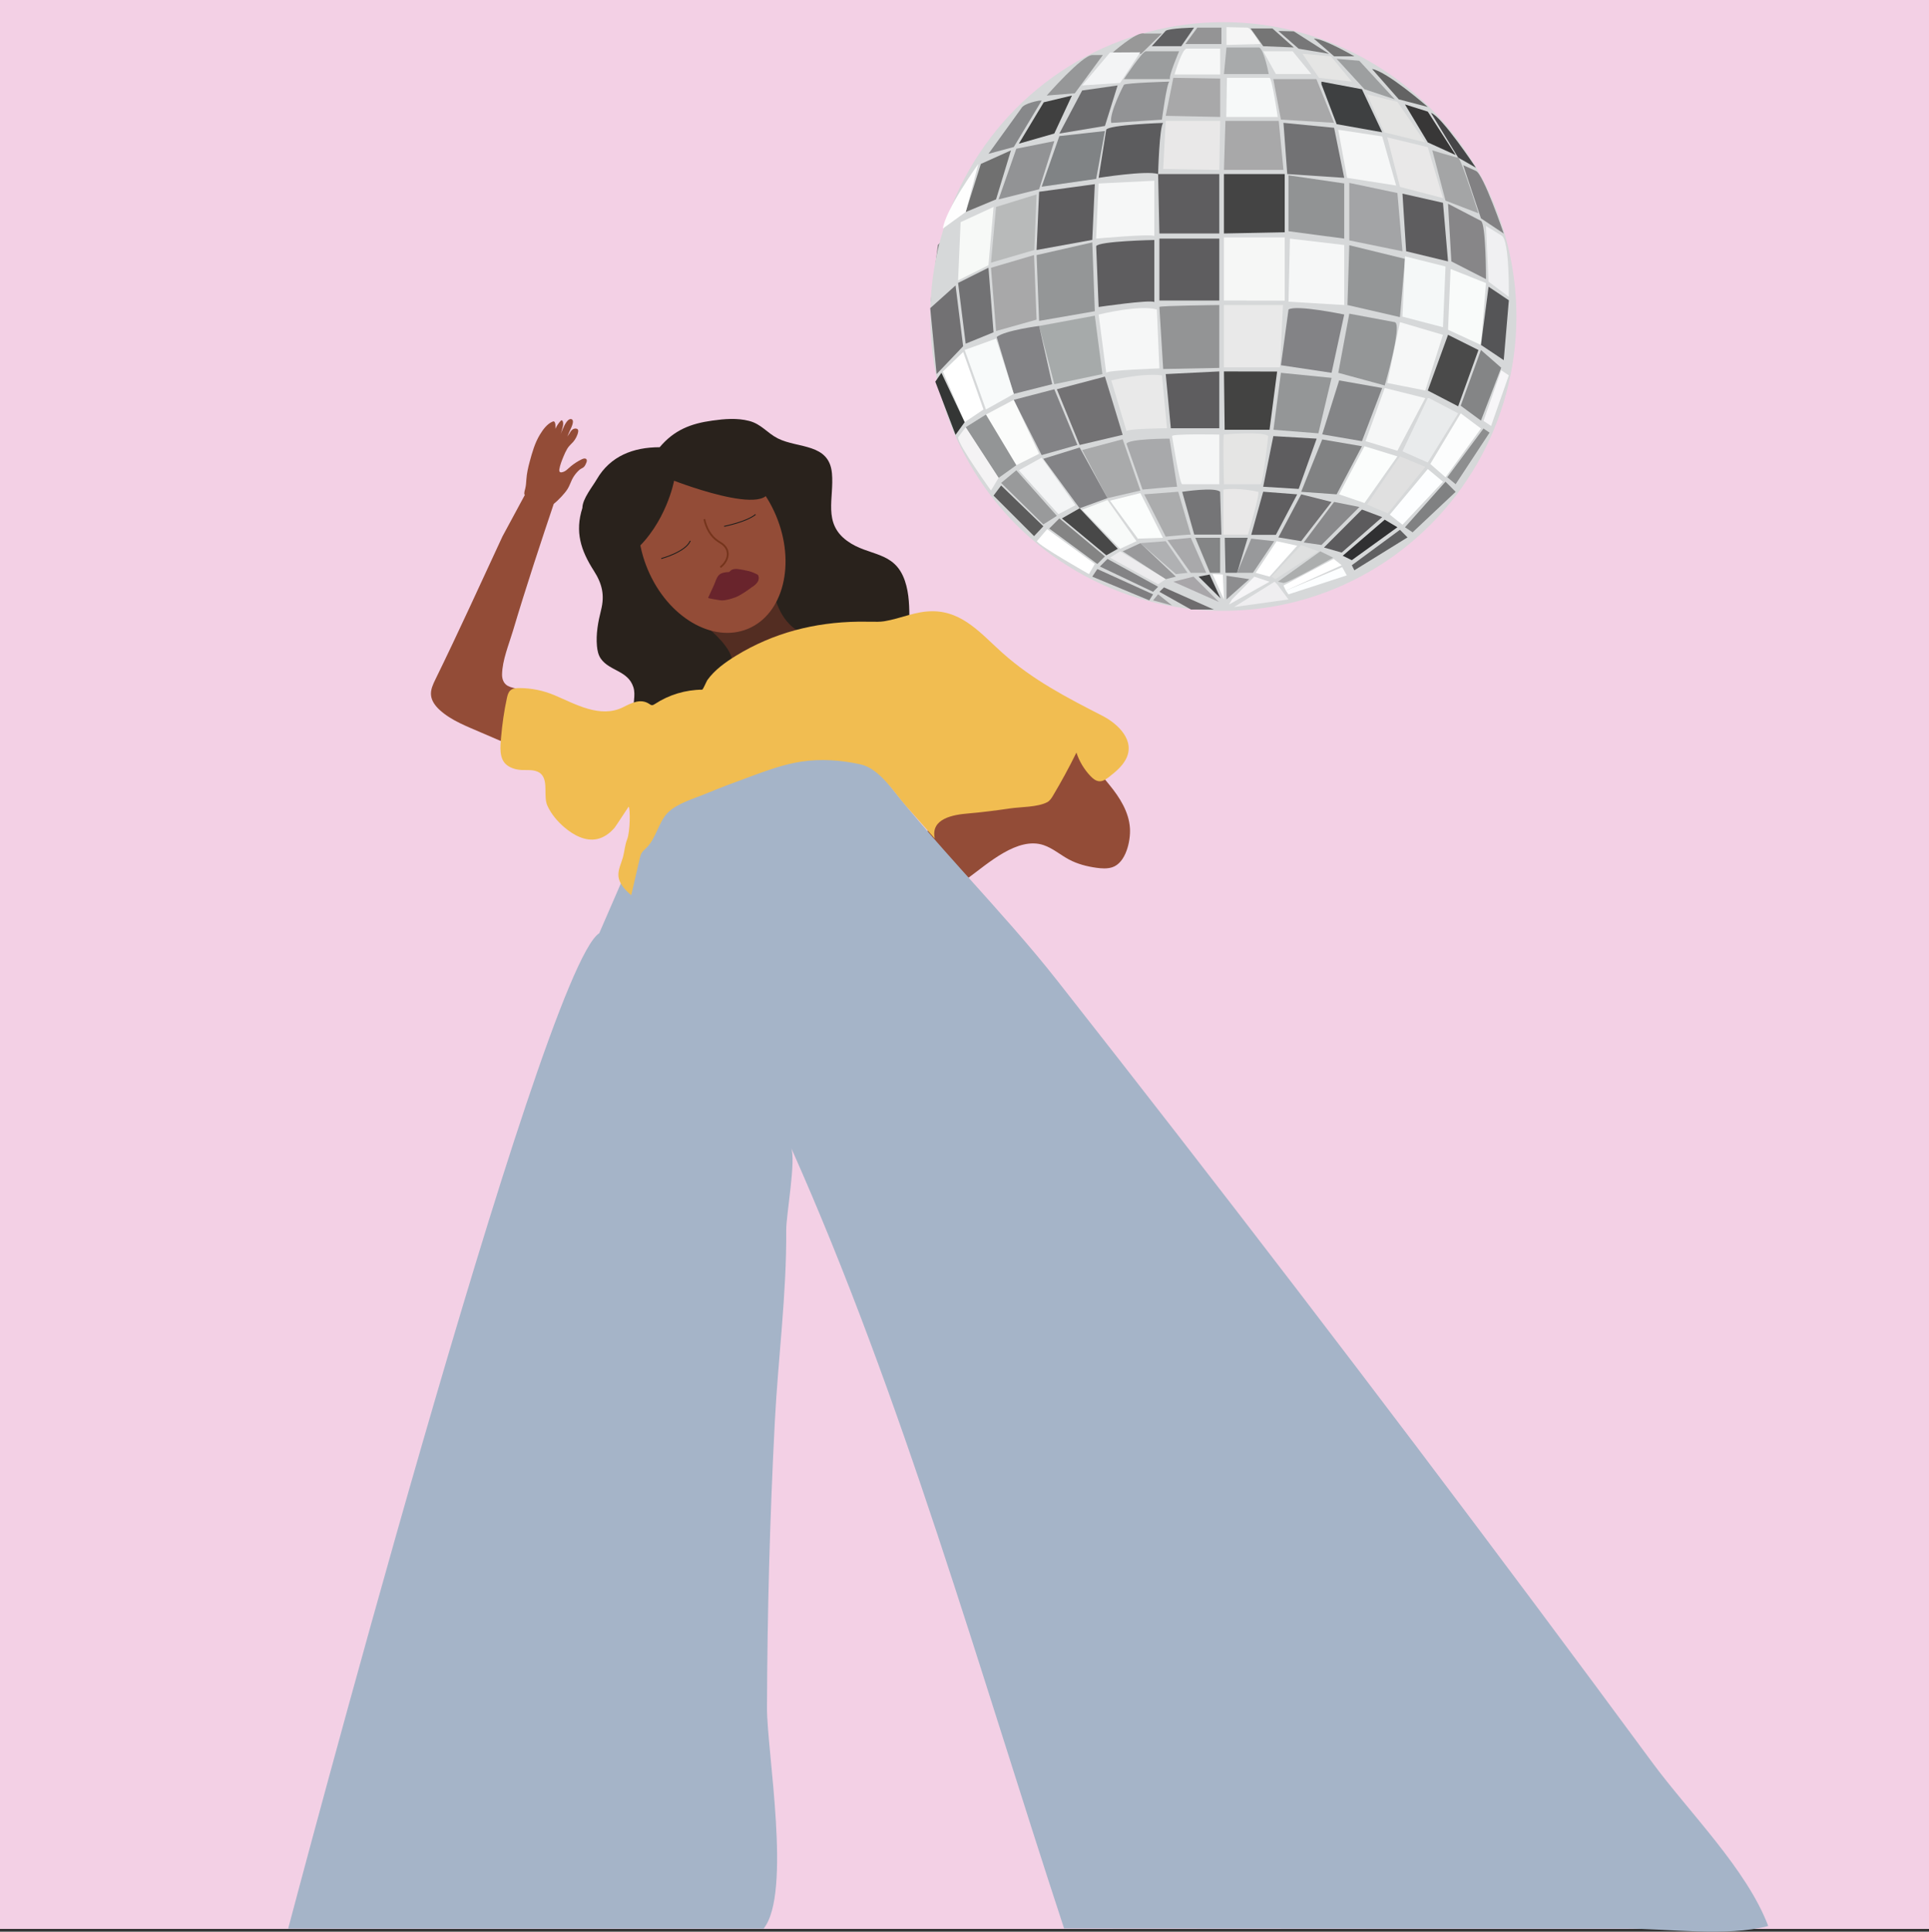 <?xml version="1.0" encoding="UTF-8"?>
<svg id="Lager_1" data-name="Lager 1" xmlns="http://www.w3.org/2000/svg" viewBox="0 0 1080 1081.55">
  <rect x="0" y="0" width="1080" height="1081.55" fill="#333333" stroke="none"/>
  <defs>
    <style>
      .cls-1 {
        opacity: .67;
        stroke: #682910;
      }

      .cls-1, .cls-2 {
        fill: none;
        stroke-miterlimit: 10;
      }

      .cls-3 {
        fill: #f3f4f5;
      }

      .cls-4 {
        fill: #f6f5f7;
      }

      .cls-5 {
        fill: #f6f7f6;
      }

      .cls-6 {
        fill: #f6f7f7;
      }

      .cls-7 {
        fill: #f7f6f8;
      }

      .cls-8 {
        fill: #f7f9f7;
      }

      .cls-9 {
        fill: #f7f9f9;
      }

      .cls-10 {
        fill: #f3d0e5;
      }

      .cls-11 {
        fill: #f8fafa;
      }

      .cls-12 {
        fill: #f8faf9;
      }

      .cls-13 {
        fill: #f9fbfa;
      }

      .cls-14 {
        fill: #f1bd51;
      }

      .cls-15 {
        fill: #f0f0f2;
      }

      .cls-16 {
        fill: #e9e9e9;
      }

      .cls-17 {
        fill: #e9ebec;
      }

      .cls-18 {
        fill: #e9e8e8;
      }

      .cls-19 {
        fill: #f4f5f6;
      }

      .cls-20 {
        fill: #f4f3f4;
      }

      .cls-21 {
        fill: #f5f5f5;
      }

      .cls-22 {
        fill: #f5f8f8;
      }

      .cls-23 {
        fill: #f5f6f6;
      }

      .cls-24 {
        fill: #fcfdfd;
      }

      .cls-25 {
        fill: #edecee;
      }

      .cls-26 {
        fill: #fff;
      }

      .cls-27 {
        fill: #f1f2f2;
      }

      .cls-28 {
        fill: #fefefe;
      }

      .cls-29 {
        fill: #fbfdfc;
      }

      .cls-30 {
        fill: #fbfcfb;
      }

      .cls-31 {
        fill: #e5e5e4;
      }

      .cls-32 {
        fill: #fcfeff;
      }

      .cls-33 {
        fill: #e4e4e3;
      }

      .cls-34 {
        fill: #efeef0;
      }

      .cls-35 {
        fill: #fdfeff;
      }

      .cls-36 {
        fill: #7f7e80;
      }

      .cls-37 {
        fill: #808385;
      }

      .cls-38 {
        fill: #818283;
      }

      .cls-39 {
        fill: #747474;
      }

      .cls-40 {
        fill: #69242c;
      }

      .cls-41 {
        fill: #969798;
      }

      .cls-42 {
        fill: #999a9b;
      }

      .cls-43 {
        fill: #99999b;
      }

      .cls-44 {
        fill: #98999b;
      }

      .cls-45 {
        fill: #989898;
      }

      .cls-46 {
        fill: #934c37;
      }

      .cls-47 {
        fill: #929395;
      }

      .cls-48 {
        fill: #848484;
      }

      .cls-49 {
        fill: #848586;
      }

      .cls-50 {
        fill: #848587;
      }

      .cls-51 {
        fill: #939495;
      }

      .cls-52 {
        fill: #939596;
      }

      .cls-53 {
        fill: #b8baba;
      }

      .cls-54 {
        fill: #9d9c9e;
      }

      .cls-55 {
        fill: #9d9fa0;
      }

      .cls-56 {
        fill: #919394;
      }

      .cls-57 {
        fill: #737274;
      }

      .cls-58 {
        fill: #303032;
      }

      .cls-59 {
        fill: #8d8e8f;
      }

      .cls-60 {
        fill: #8d8d8f;
      }

      .cls-61 {
        fill: #a9aaab;
      }

      .cls-62 {
        fill: #a9a9ab;
      }

      .cls-63 {
        fill: #a4a5a6;
      }

      .cls-64 {
        fill: #a5b4c8;
      }

      .cls-65 {
        fill: #a6aaaa;
      }

      .cls-66 {
        fill: #b0b1b3;
      }

      .cls-67 {
        fill: #abacad;
      }

      .cls-68 {
        fill: #d6d8d9;
      }

      .cls-69 {
        fill: #e0e0e0;
      }

      .cls-70 {
        fill: #acaeae;
      }

      .cls-71 {
        fill: #dfe0e0;
      }

      .cls-72 {
        fill: #a8a8a9;
      }

      .cls-73 {
        fill: #a8a6a9;
      }

      .cls-74 {
        fill: #a8a9ab;
      }

      .cls-75 {
        fill: #a8aaab;
      }

      .cls-76 {
        fill: #434342;
      }

      .cls-77 {
        fill: #404040;
      }

      .cls-78 {
        fill: #414142;
      }

      .cls-79 {
        fill: #444;
      }

      .cls-80 {
        fill: #3e4041;
      }

      .cls-81 {
        fill: #a3a4a6;
      }

      .cls-82 {
        fill: #6e6c6e;
      }

      .cls-83 {
        fill: #707070;
      }

      .cls-84 {
        fill: #949495;
      }

      .cls-85 {
        fill: #949697;
      }

      .cls-86 {
        fill: #727274;
      }

      .cls-87 {
        fill: #727173;
      }

      .cls-88 {
        fill: #464648;
      }

      .cls-89 {
        fill: #9b9d9e;
      }

      .cls-90 {
        fill: #89898b;
      }

      .cls-91 {
        fill: #6d6d6f;
      }

      .cls-92 {
        fill: #87888a;
      }

      .cls-93 {
        fill: #878688;
      }

      .cls-94 {
        fill: #6d6e70;
      }

      .cls-95 {
        fill: #808182;
      }

      .cls-96 {
        fill: #555557;
      }

      .cls-97 {
        fill: #636363;
      }

      .cls-98 {
        fill: #29221c;
      }

      .cls-99 {
        fill: #4a4a4a;
      }

      .cls-100 {
        fill: #484848;
      }

      .cls-101 {
        fill: #5c5c5c;
      }

      .cls-102 {
        fill: #5c5c5e;
      }

      .cls-103 {
        fill: #5c5b5d;
      }

      .cls-104 {
        fill: #383737;
      }

      .cls-105 {
        fill: #343635;
      }

      .cls-106 {
        fill: #838385;
      }

      .cls-107 {
        fill: #838386;
      }

      .cls-108 {
        fill: #606062;
      }

      .cls-109 {
        fill: #5f5e60;
      }

      .cls-110 {
        fill: #777778;
      }

      .cls-111 {
        fill: #5e5d5f;
      }

      .cls-112 {
        fill: #532d22;
      }

      .cls-113 {
        fill: #828183;
      }

      .cls-114 {
        fill: #757577;
      }

      .cls-115 {
        fill: #757575;
      }

      .cls-2 {
        stroke: #1e1e1c;
        stroke-width: .5px;
      }
    </style>
  </defs>
  <rect class="cls-10" width="1080" height="1080"/>
  <path class="cls-98" d="M369.34,250.4c-14.75,0-27.66,4.94-35.2,17.94-2.39,4.11-8.07,11.02-8.07,16.04-4.28,13.36-.9,23.79,6.39,35.17,4.65,7.26,6.17,13.63,4.06,22.01-1.66,6.59-2.93,13.37-2.3,20.19,.23,2.49,.75,5.05,2.2,7.09,4.93,6.94,15.1,6.56,18.16,15.82,1.58,4.76-.63,9.74,.41,14.52,9.84-1.61,19.9-5.66,29.52-8.45,10.5-3.04,21-6.09,31.5-9.13,20.48-5.94,40.95-11.87,61.43-17.81,5.65-1.64,28.02-4.81,30.8-10.15,.86-1.66,.89-3.62,.89-5.49,.02-7.76,0-15.69-2.53-23.03-5.87-16.98-20.24-13.42-32.34-22.29-13.72-10.05-7.16-23.84-8.48-37.89-1.58-16.87-19-13.77-30.3-19.47-5.99-3.03-9.23-8.03-16.05-9.79s-13.79-1.13-20.6-.19c-12.21,1.68-21.43,5.34-29.49,14.91Z"/>
  <path class="cls-46" d="M518.85,467.7s23.34,23.77,23.34,23.77c10.96-7.99,27.61-23.2,42.12-18.28,5.15,1.75,9.37,5.48,14.17,8.04,4.73,2.53,10.01,3.9,15.32,4.64,2.94,.41,5.99,.63,8.82-.25,7.75-2.41,10.45-14.84,10.01-21.85-.56-9.07-5.67-17.23-11.45-24.25-6.77-8.24-13.34-16.48-19.89-24.86,.45,.57-6.42,10.74-6.99,11.7-3.66,6.16-7.33,12.32-10.99,18.48-.47,.79-.97,1.61-1.77,2.08-.7,.41-1.53,.48-2.34,.55-15.51,1.26-31.3,1.55-46.17,6.13-7.15,2.2-12.96,6.29-14.19,14.1Z"/>
  <path class="cls-46" d="M321.51,431.81c-9.71-3.88-19.39-7.84-29.04-11.85-7.66-3.18-15.3-6.39-22.9-9.72-8.03-3.51-16.87-6.74-23.41-12.74-2.42-2.22-4.57-5.05-4.85-8.33-.27-3.07,1.12-6.02,2.48-8.8,12.97-26.48,25.13-53.35,37.56-80.09,0,0,13.53-25.07,13.53-25.07,0,0,16.25,3.61,16.25,3.61-8.32,24.7-16.51,49.48-23.96,74.46-2.27,7.62-5.96,16.36-6.08,24.38-.03,2.06,.6,4.23,2.14,5.6,1.4,1.25,3.33,1.68,5.15,2.13,8.19,2.01,15.74,5.55,23.41,8.93,1.35,.6,16.35,6.37,16.01,8.01,0,0-6.29,29.47-6.29,29.47Z"/>
  <path class="cls-64" d="M427.56,1079.83H161.34s141.66-536.55,174.15-557.31l29.78-68.59s53.25-37,104.69-34.3c0,0,10.83-2.71,21.66,11.73,30.7,40.93,68.72,77.49,100.51,117.94,45.31,57.64,90.26,115.57,134.84,173.78,44.57,58.19,88.77,116.66,132.61,175.41,21.92,29.37,43.74,58.82,65.48,88.33,20.4,27.7,52.95,59.77,64.93,91.57-23.76,6.13-55.36,1.43-80.31,1.43h-134.12c-59.94,0-119.88-.06-179.82-.11-48.13-146.49-90.06-296.3-152.85-437.15,2.95,6.61-2.76,37.85-2.7,46.17,.28,35.6-4.55,71.8-6.39,107.46-2.76,53.3-4.22,106.67-4.38,160.04-.07,24.15,13.95,103.85-1.87,123.59Z"/>
  <path class="cls-112" d="M396.49,351.71s14.36,11.51,13.46,19.63l37-18.05s-9.93-4.51-13.54-20.76l-36.93,19.18Z"/>
  <ellipse class="cls-46" cx="398.56" cy="303.75" rx="38.95" ry="52.35" transform="translate(-86.52 178.03) rotate(-22.78)"/>
  <path class="cls-98" d="M377.41,269.15s-4.34,23.75-22.55,39.74c0,0-7.4-33.62,11.28-48.22,0,0,44.3-25.86,61.71,4.54,17.42,30.4-50.44,3.95-50.44,3.95Z"/>
  <path class="cls-14" d="M393.2,386.12c.57-.36,2.4-4.74,2.81-5.31,4.08-5.73,10.17-10.06,16.09-13.69,20.93-12.82,43.95-18.7,68.39-19.04,2.46-.03,4.91-.02,7.37,.02,2.4,.05,4.81,.12,7.18-.26,9.47-1.52,17.56-5.73,27.44-5.61,16.81,.21,27.06,12.9,38.75,23.32,17.06,15.21,35.9,24.93,56,35.24,8.74,4.49,18.75,13.99,13,24.53-2.15,3.94-5.7,6.88-9.24,9.64-1.63,1.27-3.48,2.59-5.54,2.46-1.93-.12-3.55-1.47-4.89-2.87-3.57-3.73-6.29-8.27-7.9-13.18-4.04,8.21-8.41,16.25-13.1,24.11-.85,1.43-1.78,2.91-3.26,3.68-5.46,2.83-14.72,2.59-20.81,3.48-7.82,1.15-15.67,2.16-23.55,2.83-8.05,.68-21.08,2.76-18.57,14.03-5.31-6.02-10.62-12.03-15.94-18.05-7.08-8.02-14.85-21.11-25.72-23.5-10.88-2.39-22.19-3.2-33.2-1.5-9.73,1.5-19.05,4.92-28.29,8.32-8.35,3.07-16.7,6.14-24.91,9.57-6.77,2.82-16.19,5.41-21.45,10.72s-6.39,14.22-12.04,19.74c-.92,.89-1.94,1.71-2.59,2.81-.56,.94-.82,2.04-1.07,3.11-1.59,6.85-3.18,13.71-4.76,20.56-3.23-2.91-6.68-6.24-7.13-10.57-.38-3.66,1.49-7.12,2.48-10.66,.93-3.34,1.09-6.88,2.37-10.1,1.72-4.31,1.8-17.49,.84-18.3-.04-.04-7.14,10.93-7.87,11.8-2.59,3.04-5.97,5.55-9.88,6.36-6.51,1.35-13.06-2.2-18.13-6.5-3.93-3.34-7.43-7.43-9.58-12.14-2.35-5.14,.43-13.01-3.13-17.35-1.25-1.53-3.25-2.26-5.21-2.51s-3.95-.09-5.92-.18c-3.09-.14-6.24-.96-8.63-2.91-4.31-3.52-3.5-10.37-3.08-15.24,.65-7.46,1.68-14.85,3.28-22.17,.34-1.56,.77-3.22,1.97-4.28,1.3-1.15,3.19-1.29,4.92-1.29,6.76,0,13.52,1.37,19.75,4.01,11.8,5,25.62,13.09,38.4,6.72,4.62-2.31,9.74-5.11,14.69-1.83,.42,.28,.83,.59,1.33,.66,.68,.09,1.31-.32,1.88-.69,7.79-5.11,17.08-7.91,26.4-7.96,.02,0,.04,0,.07-.02Z"/>
  <path class="cls-46" d="M293.69,277.09s16.28,5.07,16.28,5.07c1.62-1.28,3.13-2.75,4.54-4.29,1.16-1.27,2.33-2.62,3.26-4.09,1.02-1.61,1.6-3.47,2.44-5.18,.69-1.41,1.56-2.72,2.58-3.89,.52-.6,1.08-1.16,1.68-1.68s1.31-.78,1.98-1.2c.93-.59,1.45-1.82,1.85-2.83,.25-.62,.41-1.41,0-1.89-.22-.27-.57-.38-.91-.39-.65-.03-1.29,.25-1.89,.55-2.03,1-3.96,2.23-5.75,3.68s-3.08,3.18-5.3,3.51c-.29,.04-.61,.06-.86-.09-.5-.29-.51-1.05-.41-1.66,.38-2.4,1.36-4.79,2.27-7.03,.63-1.54,1.32-3.06,2.17-4.48,.93-1.56,2.16-2.48,3.32-3.81,1.25-1.43,2.46-3.71,2.76-5.63,.06-.41,.07-.86-.13-1.2-.16-.26-.44-.43-.72-.52-.8-.25-1.72,0-2.42,.54-.82,.62-1.25,1.53-1.79,2.39-.34,.54-.85,1.1-1.1,1.69l1.3-3.02c.7-1.64,1.7-3.36,1.9-5.15,.07-.57,.02-1.2-.38-1.57-.23-.21-.55-.3-.87-.29-1.03,.04-1.84,.99-2.46,1.88-1.5,2.16-2.23,4.59-3.32,6.95,.57-1.23,.89-2.79,1.26-4.1,.33-1.15,.56-2.47,.04-3.55-.12-.25-.32-.51-.59-.49-.2,.01-.37,.18-.52,.33-1.21,1.3-2.21,2.81-2.96,4.45,.09-.89,.26-4.04-.99-4.17-.16-.02-.32,.04-.48,.1-3.13,1.25-5.44,4.44-7.2,7.34-2.83,4.64-4.3,9.91-5.71,15.13-.9,3.35-1.63,6.53-1.86,9.99-.11,1.64-.2,3.3-.59,4.91-.25,1.04-.88,2.67-.39,3.69Z"/>
  <path class="cls-40" d="M408.17,320.29c-1.89,0-4.46,.34-5.79,1.81s-1.89,3.84-2.68,5.55c-1.09,2.36-2.19,4.72-3.26,7.1-.12,.26,7.03,1.45,7.72,1.43,2.54-.04,5.3-.91,7.66-1.78,2.15-.79,6.45-3.51,9.42-5.88,1.89-1.5,3.24-2.86,3.16-3.48-.17-1.32-1.68-2.64-2.6-3.48-1.98-1.79-4.63-2.34-7.18-2.73-1.16-.18-2.34-.39-3.51-.21-.59,.09-1.18,.25-1.7,.56-.23,.14-1.09,1.1-1.23,1.1Z"/>
  <path class="cls-40" d="M424.41,321.91s-3.02-1.88-6.48-2.4l-3.46,3.99,3.13,3.86,3.65,1.16s4.98-2.79,3.16-6.61Z"/>
  <path class="cls-2" d="M370.23,312.74s13.54-3.61,16.25-9.93"/>
  <path class="cls-2" d="M405.43,294.69s12.64-2.49,17.6-6.66"/>
  <path class="cls-1" d="M394.35,290.66c.98,4.85,3.47,9.53,7.61,12.31,1,.67,2.08,1.24,2.99,2.04,4.49,3.95,2.32,9.64-1.66,12.57"/>
  <g>
    <polygon class="cls-93" points="536.41 125.8 525.07 137.15 521.04 169.02 536.41 156.99 536.41 125.8"/>
    <g>
      <ellipse class="cls-68" cx="684.91" cy="177.19" rx="164.09" ry="164.8"/>
      <rect class="cls-111" x="649.11" y="133.6" width="33.55" height="34.67"/>
      <polygon class="cls-79" points="685.26 97.45 685.26 130.72 719.28 130.06 719.28 97.45 685.26 97.45"/>
      <polygon class="cls-111" points="648.4 97.45 649.11 130.72 682.66 130.72 682.66 97.45 648.4 97.45"/>
      <polygon class="cls-5" points="685.26 132.93 685.26 168.27 719.28 168.33 719.28 132.93 685.26 132.93"/>
      <path class="cls-51" d="M649.11,171.86l2.13,34.75,31.42-.61v-35.21s-32.84,.34-33.55,1.07Z"/>
      <polygon class="cls-16" points="685.26 170.79 685.26 205.68 716.61 205.68 718.32 170.79 685.26 170.79"/>
      <polygon class="cls-111" points="652.66 209.45 682.66 207.96 682.66 239.78 655.52 239.78 652.66 209.45"/>
      <polygon class="cls-76" points="685.26 207.96 715.03 208.03 710.78 240.63 685.65 240.63 685.26 207.96"/>
      <polygon class="cls-18" points="652.66 67.68 651.24 94.62 682.66 95.13 683.16 67.68 652.66 67.68"/>
      <polygon class="cls-72" points="686.09 67.68 685.26 95.13 718.58 95.13 715.93 67.68 686.09 67.68"/>
      <polygon class="cls-72" points="656.91 43.58 652.66 64.85 683.16 65.48 683.16 43.98 656.91 43.58"/>
      <path class="cls-9" d="M686.94,43.58l-.38,21.9h28.79s-3.16-21.9-4.58-21.9h-23.83Z"/>
      <path class="cls-75" d="M686.68,26.57l-1.42,14.89h25.08s-2.54-13.42-5.3-14.89h-18.36Z"/>
      <path class="cls-6" d="M683.16,27.22v14.49h-25.57s4.01-13.84,6.63-14.49h18.94Z"/>
      <polygon class="cls-84" points="683.84 24.66 683.84 15.47 670.37 15.47 663.64 24.66 683.84 24.66"/>
      <path class="cls-21" d="M686.68,15.23v9.92l19.02-.49s-5.3-8.94-7.2-9.19l-11.82-.25Z"/>
      <path class="cls-31" d="M685.26,243.26s21.97-1.92,24.81,.92c0,0-2.84,25.52-4.25,26.94h-20.56s-.71-27.35,0-27.85Z"/>
      <path class="cls-23" d="M682.66,243.31s-26.46-.55-26.46,.86c0,0,4.25,26.94,5.67,26.94h20.79v-27.8Z"/>
      <path class="cls-114" d="M661.87,275.37s18.43-2.84,21.26,0l.71,23.96h-15.21l-6.76-23.96Z"/>
      <path class="cls-18" d="M684.95,274.11v25.22h13.72s7.15-23.96,5.73-23.96c0,0-10.55-2.52-19.45-1.26Z"/>
      <polygon class="cls-49" points="683.13 320.73 683.13 301.1 669.23 301.1 677.43 320.73 683.13 320.73"/>
      <polygon class="cls-94" points="686.12 320.73 685.72 301.1 698.57 301.1 692.64 320.73 686.12 320.73"/>
      <path class="cls-108" d="M644.86,25.86h16.49l7.18-10.39s-13.75,.29-15.88,1.79l-7.8,8.59Z"/>
      <path class="cls-45" d="M622.18,30.11s14.18-12.76,18.43-11.34h9.92l-11.6,11.34h-16.75Z"/>
      <path class="cls-89" d="M629.26,44.29s10.31-15.59,12.25-15.59h18.65s-6.13,14.18-5.04,15.59h-25.85Z"/>
      <path class="cls-47" d="M629.26,47.46s-8.51,16.12-7.09,21.36l28.35-1.81s2.84-21.31,4.25-21.31c0,0-24.1,.67-25.52,1.75Z"/>
      <path class="cls-102" d="M615.09,99.58s26.94-4.25,33.31-2.13c0,0,.71-26.78,2.84-28.63,0,0-30.48,.99-31.9,3.82l-4.25,26.94Z"/>
      <path class="cls-6" d="M613.71,133.6s31.15-2.84,32.56-1.42v-30.98l-31.19,1.55-1.38,30.85Z"/>
      <path class="cls-111" d="M615.09,171.88s28.35-4.16,31.19-2.79v-34.72s-31.11,.6-32.56,3.46l1.38,34.05Z"/>
      <path class="cls-6" d="M615.09,176.13s22.68-5.67,32.61-2.84l1.42,32.97s-29.77,1.05-29.77,2.47l-4.25-32.61Z"/>
      <path class="cls-16" d="M622.18,212.99s17.01-4.25,28.35-2.84l2.84,29.63s-21.27,.14-22.68,1.56l-8.51-28.35Z"/>
      <path class="cls-74" d="M639.67,274.11s16.53-1.58,19.36-1.58l-4.25-26.94s-22.68,0-24.1,2.84l8.99,25.68Z"/>
      <path class="cls-67" d="M652.66,300.45s13.16-1.26,14.02-1.12l-7.01-24.01-19.06,1.47,12.05,23.66Z"/>
      <polygon class="cls-62" points="653.64 302.37 666.68 301.1 675.33 320.73 666.68 320.73 653.64 302.37"/>
      <polygon class="cls-3" points="605.87 47.83 627.14 46.42 638.4 29.3 621.47 29.4 605.87 47.83"/>
      <polygon class="cls-91" points="605.87 50.67 625.72 47.83 618.63 70.52 593.11 74.77 605.87 50.67"/>
      <polygon class="cls-37" points="593.11 76.19 583.19 104.54 613.71 100.17 618.63 73.35 593.11 76.19"/>
      <polygon class="cls-111" points="581.77 107.37 580.36 139.98 611.54 134.31 612.96 103.12 581.77 107.37"/>
      <polygon class="cls-85" points="580.36 142.82 581.77 179.67 612.96 174.26 611.54 135.73 580.36 142.82"/>
      <polygon class="cls-65" points="581.77 182.51 590.28 215.12 617.21 209.45 612.96 176.75 581.77 182.51"/>
      <polygon class="cls-57" points="591.7 217.95 604.46 249.14 628.56 243.47 618.63 210.86 591.7 217.95"/>
      <polygon class="cls-61" points="605.87 251.98 620.05 278.91 638.48 274.66 628.56 245.95 605.87 251.98"/>
      <polygon class="cls-29" points="621.47 280.33 637.06 301.59 651.09 301.1 638.48 276.08 621.47 280.33"/>
      <polygon class="cls-66" points="638.48 304.11 658.33 321.44 664.88 320.73 652.66 303.01 638.48 304.11"/>
      <path class="cls-41" d="M586.03,53.5s19.85-22.68,25.52-22.68h5.91l-15.71,21.42-15.71,1.26Z"/>
      <polygon class="cls-77" points="584.38 57.26 600.15 53.5 590.26 74.77 570.43 80.44 584.38 57.26"/>
      <polygon class="cls-47" points="569.01 83.27 559.09 111.63 581.77 105.96 590.28 79.02 569.01 83.27"/>
      <polygon class="cls-53" points="557.67 115.88 554.84 147.07 579.08 139.98 580.36 108.85 557.67 115.88"/>
      <polygon class="cls-72" points="554.84 149.93 557.67 185.35 580.36 178.97 578.94 142.82 554.84 149.93"/>
      <path class="cls-107" d="M558.02,188.7l9.58,31.84,21.49-5.43-7.31-32.61s-19.16,2.46-23.76,6.19Z"/>
      <polygon class="cls-107" points="567.55 223.87 583.19 254.81 603.21 249.14 590.28 217.95 567.55 223.87"/>
      <polygon class="cls-107" points="584.14 256.87 604.46 284.58 620.05 278.91 604.46 250.56 584.14 256.87"/>
      <polygon class="cls-12" points="605.87 285.39 620.05 279.98 636.28 303.01 627.14 307.26 605.87 285.39"/>
      <polygon class="cls-43" points="628.56 308.68 652.66 324.28 658.33 322.86 638.48 304.11 628.56 308.68"/>
      <path class="cls-92" d="M581.77,56.34s-8.51,1.42-9.92,4.25l-18.43,25.52,14.18-3.81,15.59-25.96h-1.42Z"/>
      <polygon class="cls-83" points="566.01 84.2 549.17 91.78 540.66 118.72 557.67 111.63 566.01 84.2"/>
      <polygon class="cls-8" points="537.83 124.39 556.26 115.88 553.42 148.49 536.41 156.99 537.83 124.39"/>
      <polygon class="cls-86" points="536.41 158.41 540.66 192.43 556.26 186.06 553.42 149.9 536.41 158.41"/>
      <polygon class="cls-11" points="540.1 195.93 557.67 189.6 567.6 220.54 552 229.29 540.1 195.93"/>
      <polygon class="cls-30" points="552 232.13 567.55 223.87 581.77 254.07 569.01 260.48 552 232.13"/>
      <polygon class="cls-19" points="570.43 263.32 583.19 256.23 602.1 282.88 592.62 287.88 570.43 263.32"/>
      <polygon class="cls-100" points="594.53 290.25 604.46 284.58 625.83 307.26 619.41 310.92 594.53 290.25"/>
      <polygon class="cls-25" points="621.47 312.23 627.14 308.68 652.66 324.28 648.4 327.11 621.47 312.23"/>
      <path class="cls-28" d="M547.75,91.78s-18.44,25.58-19.85,36.18l12.77-9.25,7.09-26.94Z"/>
      <polygon class="cls-87" points="534.99 159.83 520.81 172.54 524.38 209.45 539.24 193.85 534.99 159.83"/>
      <polygon class="cls-26" points="527.9 208.03 540.1 236.38 550.64 229.29 539.27 197.09 527.9 208.03"/>
      <polygon class="cls-105" points="527.08 208.74 523.65 213.7 534.99 243.47 540.1 236.38 527.08 208.74"/>
      <polygon class="cls-52" points="540.66 239.22 552 232.13 569.01 260.48 559.09 267.57 540.66 239.22"/>
      <path class="cls-20" d="M536.41,244.89l4.25-5.67,18.43,28.35-4.25,7.09s-18.43-25.52-18.43-29.77Z"/>
      <polygon class="cls-42" points="560.51 270.4 569.01 263.32 591.7 288.83 584.14 293.62 560.51 270.4"/>
      <polygon class="cls-101" points="560.51 271.82 556.26 277.49 578.94 300.18 584.14 294.66 560.51 271.82"/>
      <polygon class="cls-48" points="587.44 295.92 593.11 290.25 618.63 311.52 614.38 315.77 587.44 295.92"/>
      <path class="cls-26" d="M580.52,303.01l5.75-6.73,26.7,19.48-3.29,5.67s-27.57-15.59-29.15-18.43Z"/>
      <polygon class="cls-106" points="620.05 312.93 615.8 317.19 645.57 331.36 648.4 328.53 620.05 312.93"/>
      <polygon class="cls-36" points="614.38 318.6 611.54 322.86 643.44 336.14 645.57 332.78 614.38 318.6"/>
      <polygon class="cls-54" points="648.4 332.74 645.57 336.14 656.2 338.98 648.4 332.74"/>
      <polygon class="cls-82" points="651.68 328.87 649.15 331.36 666.83 341.29 679.59 341.29 651.68 328.87"/>
      <polygon class="cls-73" points="656.91 325.69 668.25 322.86 682.43 337.03 656.91 325.69"/>
      <polygon class="cls-78" points="671.08 322.86 683.4 335.08 677.24 321.68 671.08 322.86"/>
      <polygon class="cls-26" points="678.88 321.44 684.63 321.68 685.26 335.62 678.88 321.44"/>
      <polygon class="cls-60" points="686.68 322.86 686.68 335.62 699.44 324.28 686.68 322.36 686.68 322.86"/>
      <polygon class="cls-4" points="689.75 335.62 702.27 322.86 710.78 325.69 688.1 338.45 689.75 335.62"/>
      <polygon class="cls-34" points="715.03 327.11 721.38 335.62 690.93 339.87 713.61 325.69 715.03 327.11"/>
      <polygon class="cls-115" points="700.15 15.94 712.42 15.94 724.39 26.57 707.23 25.86 700.15 15.94"/>
      <polygon class="cls-110" points="715.74 17.35 727.08 27.28 744.09 30.11 724.39 17.56 715.74 17.35"/>
      <path class="cls-39" d="M735.59,21.61l11.34,9.92h11.34s-17.01-9.92-22.68-9.92Z"/>
      <polygon class="cls-27" points="707.23 28.7 714.32 41.45 734.17 41.45 723.72 28.7 707.23 28.7"/>
      <polygon class="cls-31" points="729.2 30.11 738.48 43.58 756.85 45.71 745.16 31.53 729.2 30.11"/>
      <polygon class="cls-55" points="748.35 32.95 763.94 49.96 780.95 55.63 761.02 34.01 748.35 32.95"/>
      <path class="cls-97" d="M768.19,38.62l14.97,17.01,16.22,4.25s-22.68-19.85-31.19-21.26Z"/>
      <polygon class="cls-72" points="712.91 44.29 717.16 66.97 746.93 68.78 737.01 44.29 712.91 44.29"/>
      <polygon class="cls-80" points="739.84 47.12 748.35 69.51 773.86 74.06 762.52 49.96 739.84 45.71 739.84 47.12"/>
      <polygon class="cls-33" points="765.36 52.8 775.04 74.06 797.96 79.73 782.37 57.05 765.36 52.8"/>
      <polygon class="cls-104" points="786.62 58.47 799.38 79.73 814.98 86.82 799.38 62.49 786.62 58.47"/>
      <path class="cls-88" d="M801.18,63.21l15.21,25.02,9.92,5.67s-19.08-28.78-25.14-30.69Z"/>
      <polygon class="cls-86" points="718.58 68.78 720.7 97.45 752.6 99.58 746.93 71.55 718.58 68.78"/>
      <polygon class="cls-6" points="749.24 72.64 754.21 99.58 781.66 103.88 773.86 76.38 749.24 72.64"/>
      <polygon class="cls-18" points="776.7 76.9 783.79 104.61 807.89 110.92 799.38 82.38 776.7 76.9"/>
      <path class="cls-63" d="M801.9,84.18l7.41,28.16,18.43,7.09s-6.14-19.31-9.45-27.54c-.9-2.23-1.59-3.65-1.89-3.65-1.42,0-14.5-4.06-14.5-4.06Z"/>
      <path class="cls-113" d="M829.15,122.26l12.76,8.51s-11.34-33.29-15.59-35.08l-7.09-3.2,9.92,29.77Z"/>
      <polygon class="cls-56" points="721.41 98.16 721.41 129.48 752.6 133.6 752.6 102.71 721.41 98.16"/>
      <polygon class="cls-81" points="755.44 102.41 755.44 134.6 785.21 140.69 782.37 108.08 755.44 102.41"/>
      <polygon class="cls-111" points="785.21 108.42 807.89 113.54 810.72 146.36 787.27 140.69 785.21 108.42"/>
      <path class="cls-93" d="M810.72,114.08l1.85,32.28,19.41,9.92s0-31.19-2.84-32.61l-18.43-9.59Z"/>
      <path class="cls-15" d="M831.99,126.53l1.42,31.17,11.34,8.51s.52-31.7-3.99-34.28l-8.76-5.4Z"/>
      <polygon class="cls-6" points="722.2 133.6 721.41 168.92 752.6 170.79 752.6 137.19 722.2 133.6"/>
      <polygon class="cls-85" points="755.44 137.31 754.41 170.79 783.79 177.55 786.62 144.94 755.44 137.31"/>
      <path class="cls-107" d="M721.41,173.3l-4.25,31.19,28.35,4.25,7.09-32.63s-26.94-5.64-31.19-2.81Z"/>
      <path class="cls-85" d="M755.44,175.63l-6.17,33.11,26.02,7.09s9.92-34.02,5.67-35.44l-25.52-4.76Z"/>
      <polygon class="cls-85" points="717.16 208.74 745.51 211.57 738.13 242.63 712.98 240.63 717.16 208.74"/>
      <polygon class="cls-50" points="749.76 212.99 740.28 243.21 762.52 247.01 773.86 217.24 749.76 212.99"/>
      <polygon class="cls-111" points="712.91 244.18 737.17 245.6 727.11 273.75 707.23 272.53 712.91 244.18"/>
      <polygon class="cls-38" points="740.28 246.04 762.52 249.85 748.35 276.78 728.5 275.37 740.28 246.04"/>
      <polygon class="cls-109" points="707.23 275.31 726.27 276.78 714.32 299.47 700.53 299.47 707.23 275.31"/>
      <polygon class="cls-44" points="700.53 301.59 692.64 320.73 701.48 320.73 713.4 303.01 700.53 301.59"/>
      <polygon class="cls-26" points="703.02 320.73 714.78 303.01 726.27 305.55 710.78 322.86 703.02 320.73"/>
      <polygon class="cls-71" points="728.5 305.19 711.9 322.86 714.06 324.28 738.13 308.68 728.5 305.19"/>
      <path class="cls-70" d="M739.2,308.68l7.18,3.54s-24.98,14.18-27.81,14.18l-3.08-.71,23.71-17.01Z"/>
      <polygon class="cls-26" points="746.71 312.93 751.18 316.48 719.92 330.65 718.58 327.82 746.71 312.93"/>
      <polygon class="cls-32" points="751.48 317.54 754.02 322.15 721.38 332.78 719.92 330.65 751.48 317.54"/>
      <polygon class="cls-87" points="715.74 300.88 728.5 303.01 745.51 281.04 728.5 276.78 715.74 300.88"/>
      <polygon class="cls-90" points="746.93 281.04 761.11 283.87 739.84 305.14 729.92 303.72 746.93 281.04"/>
      <polygon class="cls-103" points="762.52 285.29 773.86 289.54 751.18 309.39 741.26 306.55 762.52 285.29"/>
      <polygon class="cls-58" points="775.28 290.96 782.37 295.21 756.85 313.64 751.77 311.16 775.28 290.96"/>
      <polygon class="cls-108" points="783.79 296.63 788.04 300.88 758.27 319.31 756.85 316.48 783.79 296.63"/>
      <polygon class="cls-29" points="763.94 249.85 749.76 276.78 763.94 281.65 782.37 255.52 763.94 249.85"/>
      <polygon class="cls-69" points="783.79 255.52 798.02 261.41 777 287.39 765.36 282.45 783.79 255.52"/>
      <polygon class="cls-35" points="799.38 262.61 807.89 269.7 785.21 293.8 778.12 288.13 799.38 262.61"/>
      <polygon class="cls-95" points="809.31 269.7 814.98 275.37 790.88 298.05 786.62 295.21 809.31 269.7"/>
      <polygon class="cls-6" points="775.28 217.24 797.96 222.91 782.37 252.39 764.55 247.01 775.28 217.24"/>
      <polygon class="cls-17" points="799.38 222.91 785.21 252.68 799.38 258.98 816.39 231.42 800.08 222.91 799.38 222.91"/>
      <polygon class="cls-24" points="817.81 231.42 800.8 259.77 809.31 267.23 829.15 239.93 817.81 231.42"/>
      <polygon class="cls-59" points="830.57 239.93 810.3 267.23 814.98 271.11 833.96 242.25 830.57 239.93"/>
      <polygon class="cls-6" points="783.79 180.38 776.7 214.41 797.96 218.66 807.89 187.47 783.79 180.38"/>
      <polygon class="cls-99" points="810.72 187.47 799.38 218.66 816.39 227.49 827.74 195.98 810.72 187.47"/>
      <polygon class="cls-49" points="829.15 195.98 817.81 227.17 829.15 235.49 840.49 205.9 829.15 195.98"/>
      <polygon class="cls-7" points="840.49 207.32 830.57 235.67 834.82 238.51 844.75 210.15 840.49 207.32"/>
      <polygon class="cls-22" points="786.62 143.52 785.21 177.29 807.89 183.22 809.31 149.2 786.62 143.52"/>
      <polygon class="cls-13" points="812.14 150.61 810.72 184.64 829.15 193.14 831.99 158.49 812.14 150.61"/>
      <polygon class="cls-96" points="833.41 160.54 829.15 193.14 841.91 201.65 844.77 168.14 833.41 160.54"/>
    </g>
  </g>
</svg>